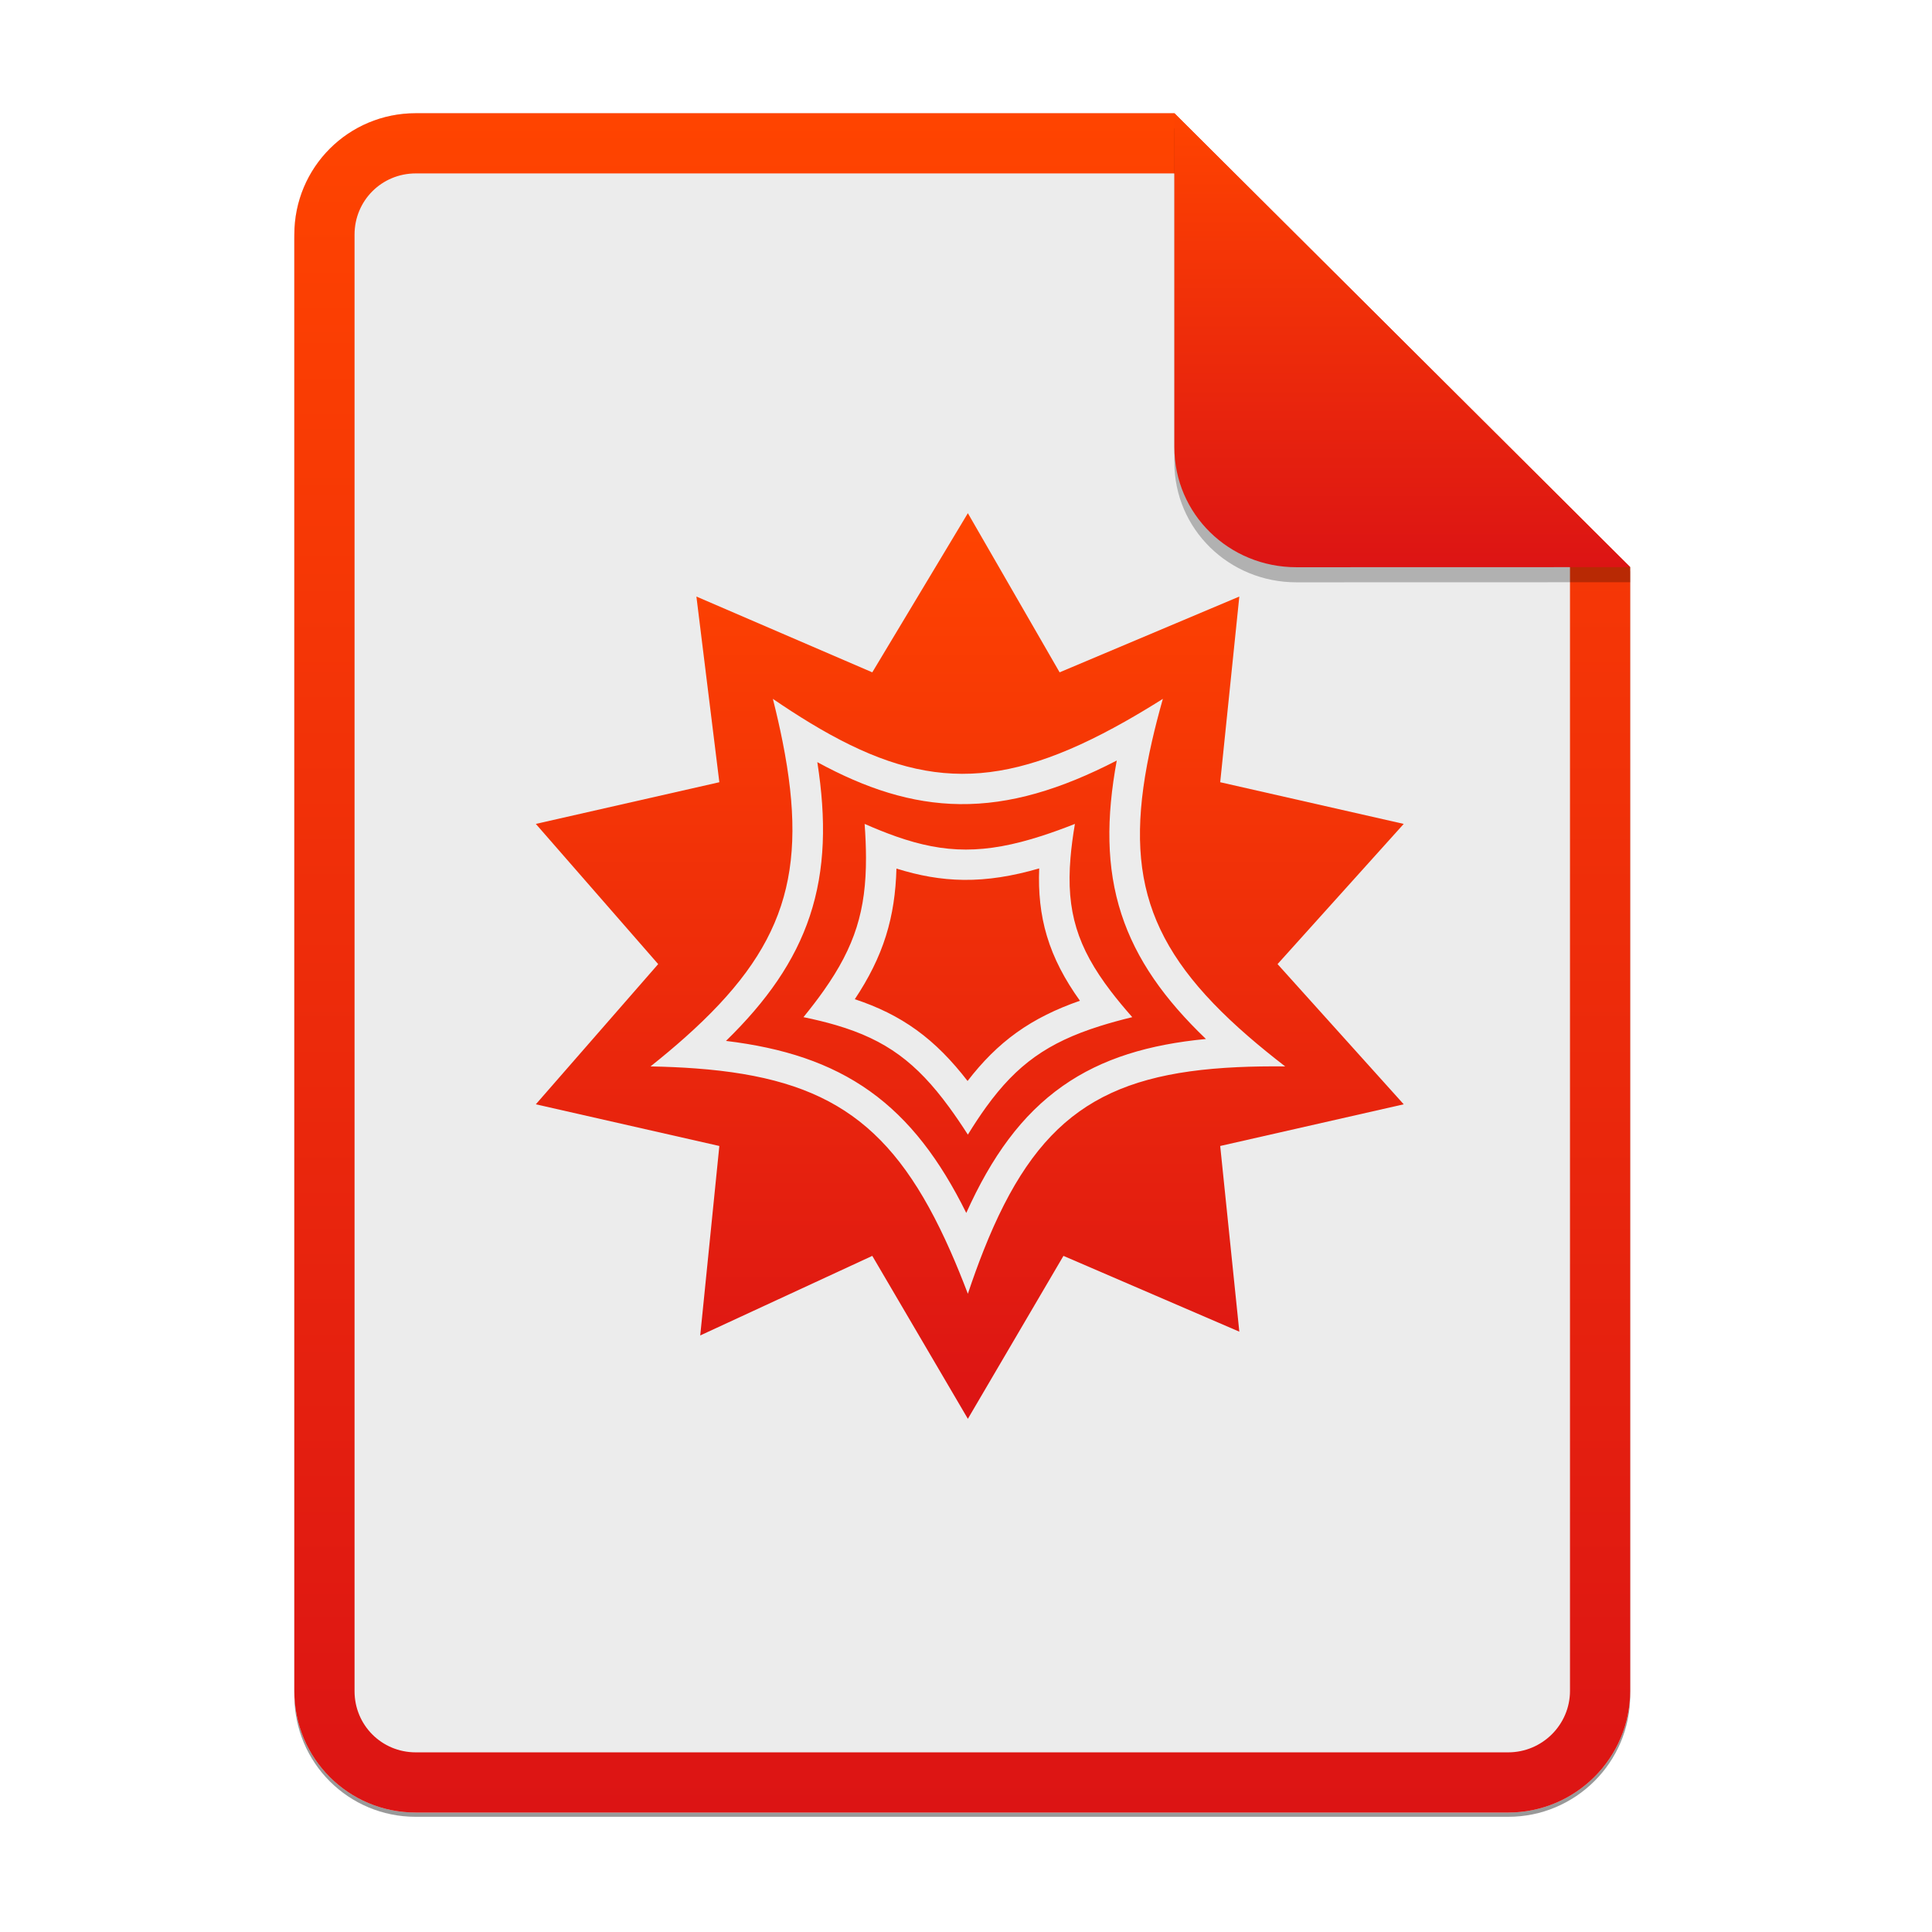 <svg width="256" height="256" viewBox="0 0 256 256" fill="none" xmlns="http://www.w3.org/2000/svg">
<g clip-path="url(#clip0)">
<g opacity="0.4" filter="url(#filter0_f)">
<path d="M55.084 15.564H155.608L216.009 75.713L216.011 224.609C216.011 233.52 208.749 240.737 199.838 240.737H55.084C46.173 240.737 39 233.564 39 224.654V31.647C39 22.737 46.173 15.564 55.084 15.564H55.084Z" fill="black"/>
</g>
<path d="M55.084 15H155.608L216.009 75.149L216.011 224.045C216.011 232.956 208.749 240.174 199.838 240.174H55.084C46.173 240.174 39 233 39 224.09V31.084C39 22.173 46.173 15 55.084 15H55.084Z" fill="#ECECEC"/>
<path fill-rule="evenodd" clip-rule="evenodd" d="M155.609 22.979H55.084C50.58 22.979 46.979 26.58 46.979 31.084V224.09C46.979 228.594 50.58 232.195 55.084 232.195H199.838C204.371 232.195 208.032 228.521 208.032 224.046V75.149L155.609 22.979ZM155.608 15H55.084C46.173 15 39 22.173 39 31.084V224.09C39 233 46.173 240.174 55.084 240.174H199.838C208.749 240.174 216.011 232.956 216.011 224.045L216.009 75.149L155.608 15Z" fill="url(#paint0_linear)"/>
<path d="M115.582 166.41L92.784 176.954L95.317 151.849L71 146.326L87.212 127.749L71 109.172L95.317 103.649L92.278 79.046L115.582 89.088L128.247 68L140.405 89.088L164.216 79.046L161.683 103.649L186 109.172L169.282 127.749L186 146.326L161.683 151.849L164.216 176.452L140.912 166.41L128.247 188L115.582 166.41Z" fill="url(#paint1_linear)"/>
<path fill-rule="evenodd" clip-rule="evenodd" d="M130.319 165.719C129.613 167.501 128.925 169.403 128.247 171.431C127.486 169.434 126.723 167.56 125.947 165.804C118.516 148.989 109.943 142.9 92.199 141.574C90.307 141.433 88.309 141.346 86.198 141.305C87.843 139.994 89.37 138.714 90.782 137.456C103.955 125.716 107.18 115.786 103.697 98.272C103.338 96.466 102.908 94.58 102.41 92.603C104.102 93.759 105.734 94.817 107.317 95.776C121.964 104.647 132.467 104.991 149.102 95.589C150.703 94.684 152.36 93.689 154.084 92.603C153.534 94.55 153.054 96.41 152.648 98.192C148.716 115.445 151.696 125.437 165.413 137.33C166.911 138.628 168.537 139.95 170.295 141.305C168.069 141.282 165.966 141.312 163.977 141.404C145.973 142.236 137.283 148.145 130.319 165.719ZM140.808 143.905C135.374 147.726 131.387 153.281 128.036 160.72C124.551 153.694 120.557 148.368 115.274 144.596C109.996 140.828 103.759 138.843 96.196 137.926C101.579 132.674 105.304 127.407 107.311 121.359C109.348 115.218 109.494 108.626 108.298 100.987C114.701 104.478 120.759 106.477 127.186 106.55C133.867 106.625 140.53 104.614 147.977 100.774C146.585 108.332 146.577 114.923 148.589 121.111C150.547 127.131 154.296 132.408 159.794 137.671C152.291 138.394 146.052 140.217 140.808 143.905ZM110.782 135.837C109.454 135.446 108.022 135.098 106.463 134.778C107.463 133.549 108.357 132.382 109.153 131.255C113.285 125.399 114.768 120.597 114.749 113.618C114.745 112.23 114.682 110.757 114.568 109.172C116.029 109.813 117.405 110.368 118.728 110.833C125.222 113.114 130.438 113.221 138.092 110.743C139.455 110.302 140.894 109.779 142.432 109.172C142.158 110.789 141.959 112.289 141.843 113.699C141.263 120.739 142.746 125.523 147.197 131.354C148.035 132.451 148.977 133.585 150.031 134.778C148.478 135.157 147.049 135.548 145.724 135.967C138.826 138.146 134.745 141.061 130.677 146.681C129.874 147.791 129.071 149.007 128.247 150.343C127.396 149.021 126.575 147.813 125.764 146.706C121.443 140.807 117.418 137.789 110.782 135.837ZM121.442 136.483C118.982 134.704 116.312 133.408 113.266 132.401C115.112 129.623 116.483 126.911 117.395 123.995C118.284 121.156 118.697 118.255 118.784 115.089C121.745 116.018 124.634 116.555 127.694 116.588C130.908 116.622 134.148 116.098 137.699 115.069C137.572 118.232 137.861 121.154 138.717 124.018C139.617 127.032 141.093 129.802 143.096 132.603C139.944 133.701 137.207 135.031 134.728 136.805C132.26 138.571 130.171 140.688 128.208 143.235C126.12 140.533 123.956 138.301 121.442 136.483Z" fill="#ECECEC"/>
<path opacity="0.25" d="M155.608 17V61.231C155.608 70.141 162.867 77.16 171.777 77.16L216.009 77.149V75.149L155.608 17Z" fill="black"/>
<path d="M155.608 15V59.231C155.608 68.141 162.867 75.16 171.777 75.16L216.009 75.149L155.608 15Z" fill="url(#paint2_linear)"/>
</g>
<defs>
<filter id="filter0_f" x="23.878" y="0.441" width="207.255" height="255.418" filterUnits="userSpaceOnUse" color-interpolation-filters="sRGB">
<feFlood flood-opacity="0" result="BackgroundImageFix"/>
<feBlend mode="normal" in="SourceGraphic" in2="BackgroundImageFix" result="shape"/>
<feGaussianBlur stdDeviation="7.561" result="effect1_foregroundBlur"/>
</filter>
<linearGradient id="paint0_linear" x1="39" y1="15" x2="39" y2="240.174" gradientUnits="userSpaceOnUse">
<stop offset="1e-07" stop-color="#FF4400"/>
<stop offset="1" stop-color="#DC1414"/>
</linearGradient>
<linearGradient id="paint1_linear" x1="71" y1="68" x2="71" y2="188" gradientUnits="userSpaceOnUse">
<stop offset="1e-07" stop-color="#FF4400"/>
<stop offset="1" stop-color="#DC1414"/>
</linearGradient>
<linearGradient id="paint2_linear" x1="155.608" y1="15" x2="155.608" y2="75.16" gradientUnits="userSpaceOnUse">
<stop offset="1e-07" stop-color="#FF4400"/>
<stop offset="1" stop-color="#DC1414"/>
</linearGradient>
<clipPath id="clip0">
<rect width="256" height="256" fill="white"/>
</clipPath>
</defs>
</svg>
